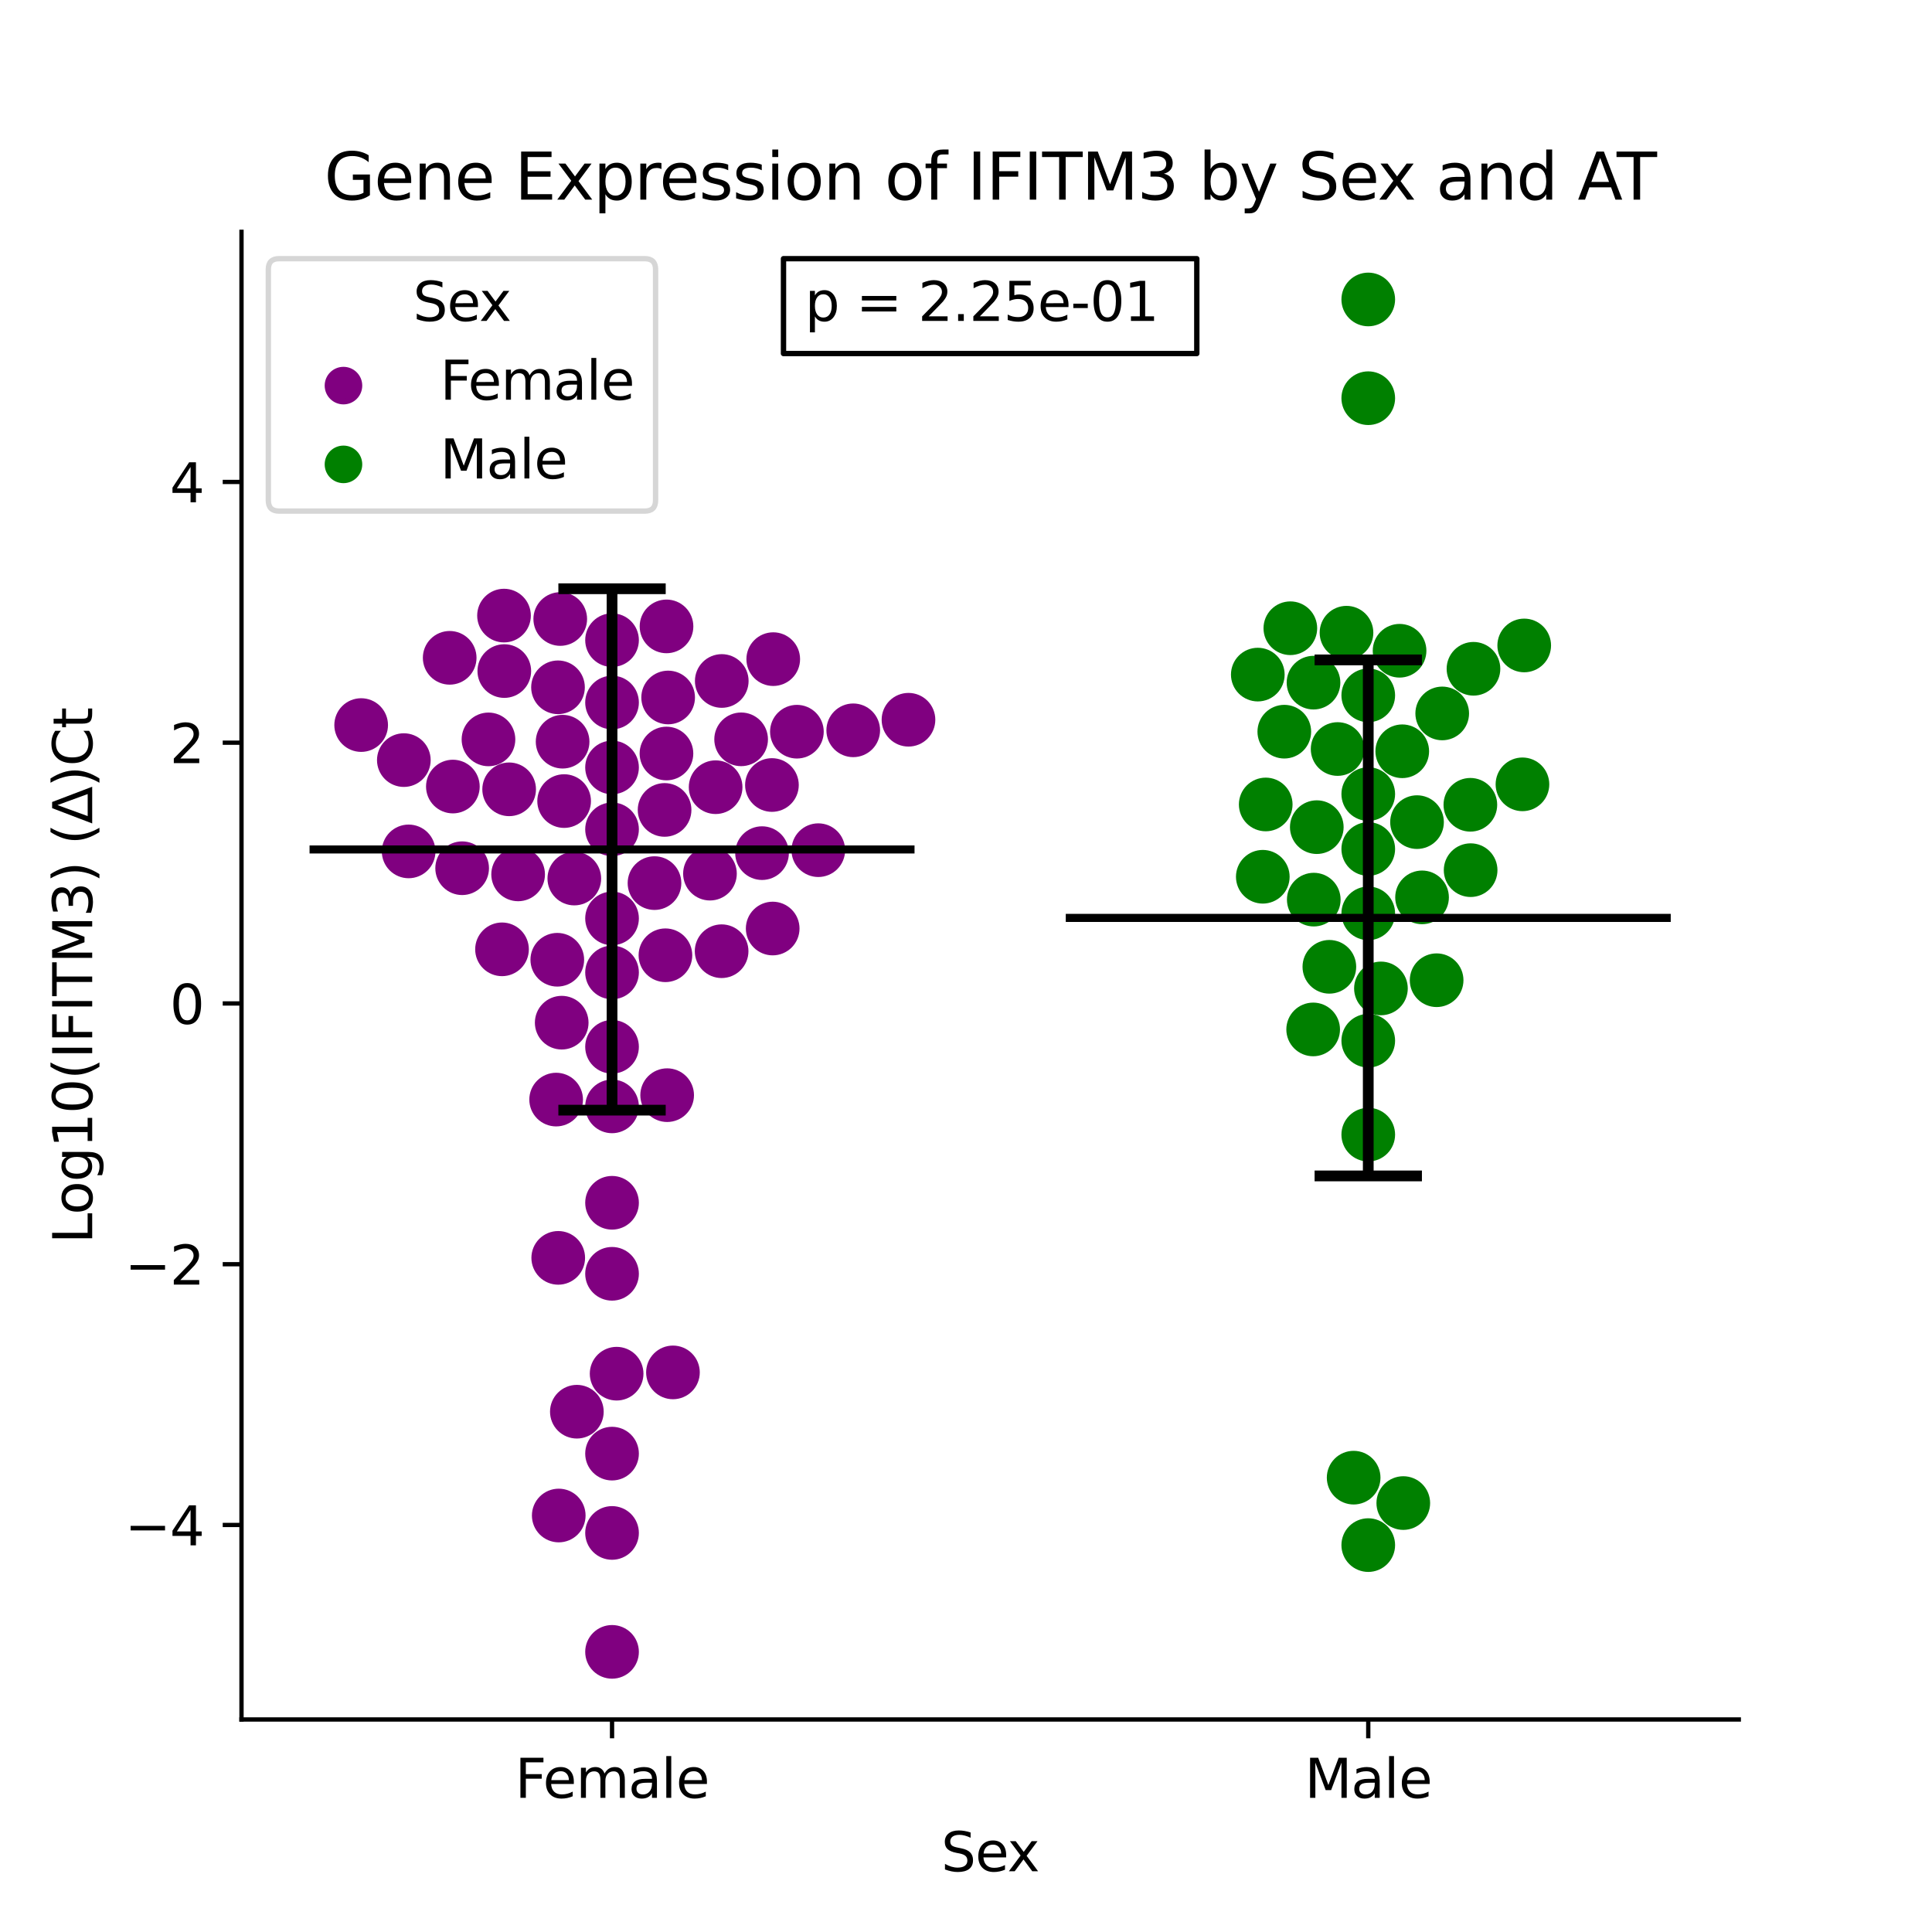 <?xml version="1.0" encoding="utf-8" standalone="no"?>
<!DOCTYPE svg PUBLIC "-//W3C//DTD SVG 1.1//EN"
  "http://www.w3.org/Graphics/SVG/1.1/DTD/svg11.dtd">
<svg xmlns:xlink="http://www.w3.org/1999/xlink" width="360pt" height="360pt" viewBox="0 0 360 360" xmlns="http://www.w3.org/2000/svg" version="1.1">
 <defs>
  <style type="text/css">*{stroke-linejoin: round; stroke-linecap: butt}</style>
 </defs>
 <g id="figure_1">
  <g id="patch_1">
   <path d="M 0 360 
L 360 360 
L 360 0 
L 0 0 
z
" style="fill: #ffffff"/>
  </g>
  <g id="axes_1">
   <g id="patch_2">
    <path d="M 45 320.4 
L 324 320.4 
L 324 43.2 
L 45 43.2 
z
" style="fill: #ffffff"/>
   </g>
   <g id="PathCollection_1">
    <defs>
     <path id="C0_0_9ad957e677" d="M 0 5 
C 1.326 5 2.598 4.473 3.536 3.536 
C 4.473 2.598 5 1.326 5 -0 
C 5 -1.326 4.473 -2.598 3.536 -3.536 
C 2.598 -4.473 1.326 -5 0 -5 
C -1.326 -5 -2.598 -4.473 -3.536 -3.536 
C -4.473 -2.598 -5 -1.326 -5 0 
C -5 1.326 -4.473 2.598 -3.536 3.536 
C -2.598 4.473 -1.326 5 0 5 
z
"/>
    </defs>
    <g clip-path="url(#p3040b5ad4c)">
     <use xlink:href="#C0_0_9ad957e677" x="105.117" y="149.269" style="fill: #800080"/>
    </g>
    <g clip-path="url(#p3040b5ad4c)">
     <use xlink:href="#C0_0_9ad957e677" x="104.666" y="190.561" style="fill: #800080"/>
    </g>
    <g clip-path="url(#p3040b5ad4c)">
     <use xlink:href="#C0_0_9ad957e677" x="114.045" y="130.903" style="fill: #800080"/>
    </g>
    <g clip-path="url(#p3040b5ad4c)">
     <use xlink:href="#C0_0_9ad957e677" x="124.185" y="140.407" style="fill: #800080"/>
    </g>
    <g clip-path="url(#p3040b5ad4c)">
     <use xlink:href="#C0_0_9ad957e677" x="86.115" y="161.78" style="fill: #800080"/>
    </g>
    <g clip-path="url(#p3040b5ad4c)">
     <use xlink:href="#C0_0_9ad957e677" x="143.839" y="146.276" style="fill: #800080"/>
    </g>
    <g clip-path="url(#p3040b5ad4c)">
     <use xlink:href="#C0_0_9ad957e677" x="158.988" y="136.084" style="fill: #800080"/>
    </g>
    <g clip-path="url(#p3040b5ad4c)">
     <use xlink:href="#C0_0_9ad957e677" x="121.955" y="164.555" style="fill: #800080"/>
    </g>
    <g clip-path="url(#p3040b5ad4c)">
     <use xlink:href="#C0_0_9ad957e677" x="152.478" y="158.418" style="fill: #800080"/>
    </g>
    <g clip-path="url(#p3040b5ad4c)">
     <use xlink:href="#C0_0_9ad957e677" x="104.019" y="234.385" style="fill: #800080"/>
    </g>
    <g clip-path="url(#p3040b5ad4c)">
     <use xlink:href="#C0_0_9ad957e677" x="93.969" y="125.042" style="fill: #800080"/>
    </g>
    <g clip-path="url(#p3040b5ad4c)">
     <use xlink:href="#C0_0_9ad957e677" x="76.144" y="158.647" style="fill: #800080"/>
    </g>
    <g clip-path="url(#p3040b5ad4c)">
     <use xlink:href="#C0_0_9ad957e677" x="169.282" y="134.114" style="fill: #800080"/>
    </g>
    <g clip-path="url(#p3040b5ad4c)">
     <use xlink:href="#C0_0_9ad957e677" x="83.793" y="122.575" style="fill: #800080"/>
    </g>
    <g clip-path="url(#p3040b5ad4c)">
     <use xlink:href="#C0_0_9ad957e677" x="134.463" y="177.245" style="fill: #800080"/>
    </g>
    <g clip-path="url(#p3040b5ad4c)">
     <use xlink:href="#C0_0_9ad957e677" x="107.014" y="163.705" style="fill: #800080"/>
    </g>
    <g clip-path="url(#p3040b5ad4c)">
     <use xlink:href="#C0_0_9ad957e677" x="144.082" y="122.822" style="fill: #800080"/>
    </g>
    <g clip-path="url(#p3040b5ad4c)">
     <use xlink:href="#C0_0_9ad957e677" x="104.394" y="115.343" style="fill: #800080"/>
    </g>
    <g clip-path="url(#p3040b5ad4c)">
     <use xlink:href="#C0_0_9ad957e677" x="134.49" y="126.891" style="fill: #800080"/>
    </g>
    <g clip-path="url(#p3040b5ad4c)">
     <use xlink:href="#C0_0_9ad957e677" x="123.836" y="150.918" style="fill: #800080"/>
    </g>
    <g clip-path="url(#p3040b5ad4c)">
     <use xlink:href="#C0_0_9ad957e677" x="124.195" y="116.72" style="fill: #800080"/>
    </g>
    <g clip-path="url(#p3040b5ad4c)">
     <use xlink:href="#C0_0_9ad957e677" x="114.045" y="119.281" style="fill: #800080"/>
    </g>
    <g clip-path="url(#p3040b5ad4c)">
     <use xlink:href="#C0_0_9ad957e677" x="84.386" y="146.563" style="fill: #800080"/>
    </g>
    <g clip-path="url(#p3040b5ad4c)">
     <use xlink:href="#C0_0_9ad957e677" x="114.045" y="206.158" style="fill: #800080"/>
    </g>
    <g clip-path="url(#p3040b5ad4c)">
     <use xlink:href="#C0_0_9ad957e677" x="93.915" y="114.707" style="fill: #800080"/>
    </g>
    <g clip-path="url(#p3040b5ad4c)">
     <use xlink:href="#C0_0_9ad957e677" x="103.976" y="128.07" style="fill: #800080"/>
    </g>
    <g clip-path="url(#p3040b5ad4c)">
     <use xlink:href="#C0_0_9ad957e677" x="133.347" y="146.682" style="fill: #800080"/>
    </g>
    <g clip-path="url(#p3040b5ad4c)">
     <use xlink:href="#C0_0_9ad957e677" x="132.291" y="162.792" style="fill: #800080"/>
    </g>
    <g clip-path="url(#p3040b5ad4c)">
     <use xlink:href="#C0_0_9ad957e677" x="75.249" y="141.635" style="fill: #800080"/>
    </g>
    <g clip-path="url(#p3040b5ad4c)">
     <use xlink:href="#C0_0_9ad957e677" x="143.979" y="173.018" style="fill: #800080"/>
    </g>
    <g clip-path="url(#p3040b5ad4c)">
     <use xlink:href="#C0_0_9ad957e677" x="104.834" y="138.204" style="fill: #800080"/>
    </g>
    <g clip-path="url(#p3040b5ad4c)">
     <use xlink:href="#C0_0_9ad957e677" x="104.114" y="282.394" style="fill: #800080"/>
    </g>
    <g clip-path="url(#p3040b5ad4c)">
     <use xlink:href="#C0_0_9ad957e677" x="114.045" y="307.8" style="fill: #800080"/>
    </g>
    <g clip-path="url(#p3040b5ad4c)">
     <use xlink:href="#C0_0_9ad957e677" x="124.314" y="204.068" style="fill: #800080"/>
    </g>
    <g clip-path="url(#p3040b5ad4c)">
     <use xlink:href="#C0_0_9ad957e677" x="91.02" y="137.776" style="fill: #800080"/>
    </g>
    <g clip-path="url(#p3040b5ad4c)">
     <use xlink:href="#C0_0_9ad957e677" x="114.045" y="181.201" style="fill: #800080"/>
    </g>
    <g clip-path="url(#p3040b5ad4c)">
     <use xlink:href="#C0_0_9ad957e677" x="114.045" y="195.055" style="fill: #800080"/>
    </g>
    <g clip-path="url(#p3040b5ad4c)">
     <use xlink:href="#C0_0_9ad957e677" x="148.491" y="136.341" style="fill: #800080"/>
    </g>
    <g clip-path="url(#p3040b5ad4c)">
     <use xlink:href="#C0_0_9ad957e677" x="141.994" y="158.97" style="fill: #800080"/>
    </g>
    <g clip-path="url(#p3040b5ad4c)">
     <use xlink:href="#C0_0_9ad957e677" x="114.045" y="143.004" style="fill: #800080"/>
    </g>
    <g clip-path="url(#p3040b5ad4c)">
     <use xlink:href="#C0_0_9ad957e677" x="123.993" y="178" style="fill: #800080"/>
    </g>
    <g clip-path="url(#p3040b5ad4c)">
     <use xlink:href="#C0_0_9ad957e677" x="114.045" y="224.121" style="fill: #800080"/>
    </g>
    <g clip-path="url(#p3040b5ad4c)">
     <use xlink:href="#C0_0_9ad957e677" x="114.045" y="171.132" style="fill: #800080"/>
    </g>
    <g clip-path="url(#p3040b5ad4c)">
     <use xlink:href="#C0_0_9ad957e677" x="103.63" y="204.892" style="fill: #800080"/>
    </g>
    <g clip-path="url(#p3040b5ad4c)">
     <use xlink:href="#C0_0_9ad957e677" x="67.297" y="135.105" style="fill: #800080"/>
    </g>
    <g clip-path="url(#p3040b5ad4c)">
     <use xlink:href="#C0_0_9ad957e677" x="94.872" y="147.079" style="fill: #800080"/>
    </g>
    <g clip-path="url(#p3040b5ad4c)">
     <use xlink:href="#C0_0_9ad957e677" x="114.899" y="255.966" style="fill: #800080"/>
    </g>
    <g clip-path="url(#p3040b5ad4c)">
     <use xlink:href="#C0_0_9ad957e677" x="114.045" y="270.862" style="fill: #800080"/>
    </g>
    <g clip-path="url(#p3040b5ad4c)">
     <use xlink:href="#C0_0_9ad957e677" x="114.045" y="285.641" style="fill: #800080"/>
    </g>
    <g clip-path="url(#p3040b5ad4c)">
     <use xlink:href="#C0_0_9ad957e677" x="114.045" y="237.354" style="fill: #800080"/>
    </g>
    <g clip-path="url(#p3040b5ad4c)">
     <use xlink:href="#C0_0_9ad957e677" x="96.545" y="162.931" style="fill: #800080"/>
    </g>
    <g clip-path="url(#p3040b5ad4c)">
     <use xlink:href="#C0_0_9ad957e677" x="124.499" y="129.966" style="fill: #800080"/>
    </g>
    <g clip-path="url(#p3040b5ad4c)">
     <use xlink:href="#C0_0_9ad957e677" x="114.045" y="154.531" style="fill: #800080"/>
    </g>
    <g clip-path="url(#p3040b5ad4c)">
     <use xlink:href="#C0_0_9ad957e677" x="103.843" y="178.836" style="fill: #800080"/>
    </g>
    <g clip-path="url(#p3040b5ad4c)">
     <use xlink:href="#C0_0_9ad957e677" x="93.543" y="176.894" style="fill: #800080"/>
    </g>
    <g clip-path="url(#p3040b5ad4c)">
     <use xlink:href="#C0_0_9ad957e677" x="138.098" y="137.764" style="fill: #800080"/>
    </g>
    <g clip-path="url(#p3040b5ad4c)">
     <use xlink:href="#C0_0_9ad957e677" x="125.396" y="255.727" style="fill: #800080"/>
    </g>
    <g clip-path="url(#p3040b5ad4c)">
     <use xlink:href="#C0_0_9ad957e677" x="107.489" y="263.051" style="fill: #800080"/>
    </g>
   </g>
   <g id="PathCollection_2">
    <defs>
     <path id="C1_0_3994e0ad03" d="M 0 5 
C 1.326 5 2.598 4.473 3.536 3.536 
C 4.473 2.598 5 1.326 5 -0 
C 5 -1.326 4.473 -2.598 3.536 -3.536 
C 2.598 -4.473 1.326 -5 0 -5 
C -1.326 -5 -2.598 -4.473 -3.536 -3.536 
C -4.473 -2.598 -5 -1.326 -5 0 
C -5 1.326 -4.473 2.598 -3.536 3.536 
C -2.598 4.473 -1.326 5 0 5 
z
"/>
    </defs>
    <g clip-path="url(#p3040b5ad4c)">
     <use xlink:href="#C1_0_3994e0ad03" x="254.955" y="74.198" style="fill: #008000"/>
    </g>
    <g clip-path="url(#p3040b5ad4c)">
     <use xlink:href="#C1_0_3994e0ad03" x="268.736" y="132.938" style="fill: #008000"/>
    </g>
    <g clip-path="url(#p3040b5ad4c)">
     <use xlink:href="#C1_0_3994e0ad03" x="273.98" y="149.961" style="fill: #008000"/>
    </g>
    <g clip-path="url(#p3040b5ad4c)">
     <use xlink:href="#C1_0_3994e0ad03" x="254.955" y="211.421" style="fill: #008000"/>
    </g>
    <g clip-path="url(#p3040b5ad4c)">
     <use xlink:href="#C1_0_3994e0ad03" x="284.016" y="120.271" style="fill: #008000"/>
    </g>
    <g clip-path="url(#p3040b5ad4c)">
     <use xlink:href="#C1_0_3994e0ad03" x="240.437" y="117.063" style="fill: #008000"/>
    </g>
    <g clip-path="url(#p3040b5ad4c)">
     <use xlink:href="#C1_0_3994e0ad03" x="250.9" y="117.895" style="fill: #008000"/>
    </g>
    <g clip-path="url(#p3040b5ad4c)">
     <use xlink:href="#C1_0_3994e0ad03" x="261.482" y="280.074" style="fill: #008000"/>
    </g>
    <g clip-path="url(#p3040b5ad4c)">
     <use xlink:href="#C1_0_3994e0ad03" x="267.695" y="182.65" style="fill: #008000"/>
    </g>
    <g clip-path="url(#p3040b5ad4c)">
     <use xlink:href="#C1_0_3994e0ad03" x="254.955" y="287.907" style="fill: #008000"/>
    </g>
    <g clip-path="url(#p3040b5ad4c)">
     <use xlink:href="#C1_0_3994e0ad03" x="254.955" y="147.964" style="fill: #008000"/>
    </g>
    <g clip-path="url(#p3040b5ad4c)">
     <use xlink:href="#C1_0_3994e0ad03" x="274.03" y="162.143" style="fill: #008000"/>
    </g>
    <g clip-path="url(#p3040b5ad4c)">
     <use xlink:href="#C1_0_3994e0ad03" x="244.689" y="191.819" style="fill: #008000"/>
    </g>
    <g clip-path="url(#p3040b5ad4c)">
     <use xlink:href="#C1_0_3994e0ad03" x="264.979" y="167.212" style="fill: #008000"/>
    </g>
    <g clip-path="url(#p3040b5ad4c)">
     <use xlink:href="#C1_0_3994e0ad03" x="235.304" y="163.372" style="fill: #008000"/>
    </g>
    <g clip-path="url(#p3040b5ad4c)">
     <use xlink:href="#C1_0_3994e0ad03" x="254.955" y="158.2" style="fill: #008000"/>
    </g>
    <g clip-path="url(#p3040b5ad4c)">
     <use xlink:href="#C1_0_3994e0ad03" x="244.803" y="167.632" style="fill: #008000"/>
    </g>
    <g clip-path="url(#p3040b5ad4c)">
     <use xlink:href="#C1_0_3994e0ad03" x="264.042" y="153.191" style="fill: #008000"/>
    </g>
    <g clip-path="url(#p3040b5ad4c)">
     <use xlink:href="#C1_0_3994e0ad03" x="257.318" y="184.179" style="fill: #008000"/>
    </g>
    <g clip-path="url(#p3040b5ad4c)">
     <use xlink:href="#C1_0_3994e0ad03" x="274.56" y="124.618" style="fill: #008000"/>
    </g>
    <g clip-path="url(#p3040b5ad4c)">
     <use xlink:href="#C1_0_3994e0ad03" x="249.247" y="139.57" style="fill: #008000"/>
    </g>
    <g clip-path="url(#p3040b5ad4c)">
     <use xlink:href="#C1_0_3994e0ad03" x="247.707" y="180.151" style="fill: #008000"/>
    </g>
    <g clip-path="url(#p3040b5ad4c)">
     <use xlink:href="#C1_0_3994e0ad03" x="254.955" y="193.922" style="fill: #008000"/>
    </g>
    <g clip-path="url(#p3040b5ad4c)">
     <use xlink:href="#C1_0_3994e0ad03" x="252.233" y="275.341" style="fill: #008000"/>
    </g>
    <g clip-path="url(#p3040b5ad4c)">
     <use xlink:href="#C1_0_3994e0ad03" x="254.955" y="55.8" style="fill: #008000"/>
    </g>
    <g clip-path="url(#p3040b5ad4c)">
     <use xlink:href="#C1_0_3994e0ad03" x="260.789" y="121.258" style="fill: #008000"/>
    </g>
    <g clip-path="url(#p3040b5ad4c)">
     <use xlink:href="#C1_0_3994e0ad03" x="283.687" y="146.15" style="fill: #008000"/>
    </g>
    <g clip-path="url(#p3040b5ad4c)">
     <use xlink:href="#C1_0_3994e0ad03" x="239.311" y="136.338" style="fill: #008000"/>
    </g>
    <g clip-path="url(#p3040b5ad4c)">
     <use xlink:href="#C1_0_3994e0ad03" x="254.955" y="129.572" style="fill: #008000"/>
    </g>
    <g clip-path="url(#p3040b5ad4c)">
     <use xlink:href="#C1_0_3994e0ad03" x="245.365" y="154.127" style="fill: #008000"/>
    </g>
    <g clip-path="url(#p3040b5ad4c)">
     <use xlink:href="#C1_0_3994e0ad03" x="235.849" y="149.9" style="fill: #008000"/>
    </g>
    <g clip-path="url(#p3040b5ad4c)">
     <use xlink:href="#C1_0_3994e0ad03" x="254.955" y="170.188" style="fill: #008000"/>
    </g>
    <g clip-path="url(#p3040b5ad4c)">
     <use xlink:href="#C1_0_3994e0ad03" x="234.373" y="125.702" style="fill: #008000"/>
    </g>
    <g clip-path="url(#p3040b5ad4c)">
     <use xlink:href="#C1_0_3994e0ad03" x="261.289" y="139.988" style="fill: #008000"/>
    </g>
    <g clip-path="url(#p3040b5ad4c)">
     <use xlink:href="#C1_0_3994e0ad03" x="244.754" y="127.201" style="fill: #008000"/>
    </g>
   </g>
   <g id="PathCollection_3"/>
   <g id="PathCollection_4"/>
   <g id="matplotlib.axis_1">
    <g id="xtick_1">
     <g id="line2d_1">
      <defs>
       <path id="m3ec6648e72" d="M 0 0 
L 0 3.5 
" style="stroke: #000000; stroke-width: 0.8"/>
      </defs>
      <g>
       <use xlink:href="#m3ec6648e72" x="114.045" y="320.4" style="stroke: #000000; stroke-width: 0.8"/>
      </g>
     </g>
     <g id="text_1">
      <!-- Female -->
      <g transform="translate(95.968 334.998) scale(0.1 -0.1)">
       <defs>
        <path id="DejaVuSans-46" d="M 628 4666 
L 3309 4666 
L 3309 4134 
L 1259 4134 
L 1259 2759 
L 3109 2759 
L 3109 2228 
L 1259 2228 
L 1259 0 
L 628 0 
L 628 4666 
z
" transform="scale(0.016)"/>
        <path id="DejaVuSans-65" d="M 3597 1894 
L 3597 1613 
L 953 1613 
Q 991 1019 1311 708 
Q 1631 397 2203 397 
Q 2534 397 2845 478 
Q 3156 559 3463 722 
L 3463 178 
Q 3153 47 2828 -22 
Q 2503 -91 2169 -91 
Q 1331 -91 842 396 
Q 353 884 353 1716 
Q 353 2575 817 3079 
Q 1281 3584 2069 3584 
Q 2775 3584 3186 3129 
Q 3597 2675 3597 1894 
z
M 3022 2063 
Q 3016 2534 2758 2815 
Q 2500 3097 2075 3097 
Q 1594 3097 1305 2825 
Q 1016 2553 972 2059 
L 3022 2063 
z
" transform="scale(0.016)"/>
        <path id="DejaVuSans-6d" d="M 3328 2828 
Q 3544 3216 3844 3400 
Q 4144 3584 4550 3584 
Q 5097 3584 5394 3201 
Q 5691 2819 5691 2113 
L 5691 0 
L 5113 0 
L 5113 2094 
Q 5113 2597 4934 2840 
Q 4756 3084 4391 3084 
Q 3944 3084 3684 2787 
Q 3425 2491 3425 1978 
L 3425 0 
L 2847 0 
L 2847 2094 
Q 2847 2600 2669 2842 
Q 2491 3084 2119 3084 
Q 1678 3084 1418 2786 
Q 1159 2488 1159 1978 
L 1159 0 
L 581 0 
L 581 3500 
L 1159 3500 
L 1159 2956 
Q 1356 3278 1631 3431 
Q 1906 3584 2284 3584 
Q 2666 3584 2933 3390 
Q 3200 3197 3328 2828 
z
" transform="scale(0.016)"/>
        <path id="DejaVuSans-61" d="M 2194 1759 
Q 1497 1759 1228 1600 
Q 959 1441 959 1056 
Q 959 750 1161 570 
Q 1363 391 1709 391 
Q 2188 391 2477 730 
Q 2766 1069 2766 1631 
L 2766 1759 
L 2194 1759 
z
M 3341 1997 
L 3341 0 
L 2766 0 
L 2766 531 
Q 2569 213 2275 61 
Q 1981 -91 1556 -91 
Q 1019 -91 701 211 
Q 384 513 384 1019 
Q 384 1609 779 1909 
Q 1175 2209 1959 2209 
L 2766 2209 
L 2766 2266 
Q 2766 2663 2505 2880 
Q 2244 3097 1772 3097 
Q 1472 3097 1187 3025 
Q 903 2953 641 2809 
L 641 3341 
Q 956 3463 1253 3523 
Q 1550 3584 1831 3584 
Q 2591 3584 2966 3190 
Q 3341 2797 3341 1997 
z
" transform="scale(0.016)"/>
        <path id="DejaVuSans-6c" d="M 603 4863 
L 1178 4863 
L 1178 0 
L 603 0 
L 603 4863 
z
" transform="scale(0.016)"/>
       </defs>
       <use xlink:href="#DejaVuSans-46"/>
       <use xlink:href="#DejaVuSans-65" x="52.02"/>
       <use xlink:href="#DejaVuSans-6d" x="113.543"/>
       <use xlink:href="#DejaVuSans-61" x="210.955"/>
       <use xlink:href="#DejaVuSans-6c" x="272.234"/>
       <use xlink:href="#DejaVuSans-65" x="300.018"/>
      </g>
     </g>
    </g>
    <g id="xtick_2">
     <g id="line2d_2">
      <g>
       <use xlink:href="#m3ec6648e72" x="254.955" y="320.4" style="stroke: #000000; stroke-width: 0.8"/>
      </g>
     </g>
     <g id="text_2">
      <!-- Male -->
      <g transform="translate(243.111 334.998) scale(0.1 -0.1)">
       <defs>
        <path id="DejaVuSans-4d" d="M 628 4666 
L 1569 4666 
L 2759 1491 
L 3956 4666 
L 4897 4666 
L 4897 0 
L 4281 0 
L 4281 4097 
L 3078 897 
L 2444 897 
L 1241 4097 
L 1241 0 
L 628 0 
L 628 4666 
z
" transform="scale(0.016)"/>
       </defs>
       <use xlink:href="#DejaVuSans-4d"/>
       <use xlink:href="#DejaVuSans-61" x="86.279"/>
       <use xlink:href="#DejaVuSans-6c" x="147.559"/>
       <use xlink:href="#DejaVuSans-65" x="175.342"/>
      </g>
     </g>
    </g>
    <g id="text_3">
     <!-- Sex -->
     <g transform="translate(175.377 348.677) scale(0.1 -0.1)">
      <defs>
       <path id="DejaVuSans-53" d="M 3425 4513 
L 3425 3897 
Q 3066 4069 2747 4153 
Q 2428 4238 2131 4238 
Q 1616 4238 1336 4038 
Q 1056 3838 1056 3469 
Q 1056 3159 1242 3001 
Q 1428 2844 1947 2747 
L 2328 2669 
Q 3034 2534 3370 2195 
Q 3706 1856 3706 1288 
Q 3706 609 3251 259 
Q 2797 -91 1919 -91 
Q 1588 -91 1214 -16 
Q 841 59 441 206 
L 441 856 
Q 825 641 1194 531 
Q 1563 422 1919 422 
Q 2459 422 2753 634 
Q 3047 847 3047 1241 
Q 3047 1584 2836 1778 
Q 2625 1972 2144 2069 
L 1759 2144 
Q 1053 2284 737 2584 
Q 422 2884 422 3419 
Q 422 4038 858 4394 
Q 1294 4750 2059 4750 
Q 2388 4750 2728 4690 
Q 3069 4631 3425 4513 
z
" transform="scale(0.016)"/>
       <path id="DejaVuSans-78" d="M 3513 3500 
L 2247 1797 
L 3578 0 
L 2900 0 
L 1881 1375 
L 863 0 
L 184 0 
L 1544 1831 
L 300 3500 
L 978 3500 
L 1906 2253 
L 2834 3500 
L 3513 3500 
z
" transform="scale(0.016)"/>
      </defs>
      <use xlink:href="#DejaVuSans-53"/>
      <use xlink:href="#DejaVuSans-65" x="63.477"/>
      <use xlink:href="#DejaVuSans-78" x="123.25"/>
     </g>
    </g>
   </g>
   <g id="matplotlib.axis_2">
    <g id="ytick_1">
     <g id="line2d_3">
      <defs>
       <path id="m1b0640dfb2" d="M 0 0 
L -3.5 0 
" style="stroke: #000000; stroke-width: 0.8"/>
      </defs>
      <g>
       <use xlink:href="#m1b0640dfb2" x="45" y="284.157" style="stroke: #000000; stroke-width: 0.8"/>
      </g>
     </g>
     <g id="text_4">
      <!-- −4 -->
      <g transform="translate(23.258 287.956) scale(0.1 -0.1)">
       <defs>
        <path id="DejaVuSans-2212" d="M 678 2272 
L 4684 2272 
L 4684 1741 
L 678 1741 
L 678 2272 
z
" transform="scale(0.016)"/>
        <path id="DejaVuSans-34" d="M 2419 4116 
L 825 1625 
L 2419 1625 
L 2419 4116 
z
M 2253 4666 
L 3047 4666 
L 3047 1625 
L 3713 1625 
L 3713 1100 
L 3047 1100 
L 3047 0 
L 2419 0 
L 2419 1100 
L 313 1100 
L 313 1709 
L 2253 4666 
z
" transform="scale(0.016)"/>
       </defs>
       <use xlink:href="#DejaVuSans-2212"/>
       <use xlink:href="#DejaVuSans-34" x="83.789"/>
      </g>
     </g>
    </g>
    <g id="ytick_2">
     <g id="line2d_4">
      <g>
       <use xlink:href="#m1b0640dfb2" x="45" y="235.569" style="stroke: #000000; stroke-width: 0.8"/>
      </g>
     </g>
     <g id="text_5">
      <!-- −2 -->
      <g transform="translate(23.258 239.368) scale(0.1 -0.1)">
       <defs>
        <path id="DejaVuSans-32" d="M 1228 531 
L 3431 531 
L 3431 0 
L 469 0 
L 469 531 
Q 828 903 1448 1529 
Q 2069 2156 2228 2338 
Q 2531 2678 2651 2914 
Q 2772 3150 2772 3378 
Q 2772 3750 2511 3984 
Q 2250 4219 1831 4219 
Q 1534 4219 1204 4116 
Q 875 4013 500 3803 
L 500 4441 
Q 881 4594 1212 4672 
Q 1544 4750 1819 4750 
Q 2544 4750 2975 4387 
Q 3406 4025 3406 3419 
Q 3406 3131 3298 2873 
Q 3191 2616 2906 2266 
Q 2828 2175 2409 1742 
Q 1991 1309 1228 531 
z
" transform="scale(0.016)"/>
       </defs>
       <use xlink:href="#DejaVuSans-2212"/>
       <use xlink:href="#DejaVuSans-32" x="83.789"/>
      </g>
     </g>
    </g>
    <g id="ytick_3">
     <g id="line2d_5">
      <g>
       <use xlink:href="#m1b0640dfb2" x="45" y="186.98" style="stroke: #000000; stroke-width: 0.8"/>
      </g>
     </g>
     <g id="text_6">
      <!-- 0 -->
      <g transform="translate(31.637 190.779) scale(0.1 -0.1)">
       <defs>
        <path id="DejaVuSans-30" d="M 2034 4250 
Q 1547 4250 1301 3770 
Q 1056 3291 1056 2328 
Q 1056 1369 1301 889 
Q 1547 409 2034 409 
Q 2525 409 2770 889 
Q 3016 1369 3016 2328 
Q 3016 3291 2770 3770 
Q 2525 4250 2034 4250 
z
M 2034 4750 
Q 2819 4750 3233 4129 
Q 3647 3509 3647 2328 
Q 3647 1150 3233 529 
Q 2819 -91 2034 -91 
Q 1250 -91 836 529 
Q 422 1150 422 2328 
Q 422 3509 836 4129 
Q 1250 4750 2034 4750 
z
" transform="scale(0.016)"/>
       </defs>
       <use xlink:href="#DejaVuSans-30"/>
      </g>
     </g>
    </g>
    <g id="ytick_4">
     <g id="line2d_6">
      <g>
       <use xlink:href="#m1b0640dfb2" x="45" y="138.392" style="stroke: #000000; stroke-width: 0.8"/>
      </g>
     </g>
     <g id="text_7">
      <!-- 2 -->
      <g transform="translate(31.637 142.191) scale(0.1 -0.1)">
       <use xlink:href="#DejaVuSans-32"/>
      </g>
     </g>
    </g>
    <g id="ytick_5">
     <g id="line2d_7">
      <g>
       <use xlink:href="#m1b0640dfb2" x="45" y="89.803" style="stroke: #000000; stroke-width: 0.8"/>
      </g>
     </g>
     <g id="text_8">
      <!-- 4 -->
      <g transform="translate(31.637 93.602) scale(0.1 -0.1)">
       <use xlink:href="#DejaVuSans-34"/>
      </g>
     </g>
    </g>
    <g id="text_9">
     <!-- Log10(IFITM3) (Δ)Ct -->
     <g transform="translate(17.178 231.734) rotate(-90) scale(0.1 -0.1)">
      <defs>
       <path id="DejaVuSans-4c" d="M 628 4666 
L 1259 4666 
L 1259 531 
L 3531 531 
L 3531 0 
L 628 0 
L 628 4666 
z
" transform="scale(0.016)"/>
       <path id="DejaVuSans-6f" d="M 1959 3097 
Q 1497 3097 1228 2736 
Q 959 2375 959 1747 
Q 959 1119 1226 758 
Q 1494 397 1959 397 
Q 2419 397 2687 759 
Q 2956 1122 2956 1747 
Q 2956 2369 2687 2733 
Q 2419 3097 1959 3097 
z
M 1959 3584 
Q 2709 3584 3137 3096 
Q 3566 2609 3566 1747 
Q 3566 888 3137 398 
Q 2709 -91 1959 -91 
Q 1206 -91 779 398 
Q 353 888 353 1747 
Q 353 2609 779 3096 
Q 1206 3584 1959 3584 
z
" transform="scale(0.016)"/>
       <path id="DejaVuSans-67" d="M 2906 1791 
Q 2906 2416 2648 2759 
Q 2391 3103 1925 3103 
Q 1463 3103 1205 2759 
Q 947 2416 947 1791 
Q 947 1169 1205 825 
Q 1463 481 1925 481 
Q 2391 481 2648 825 
Q 2906 1169 2906 1791 
z
M 3481 434 
Q 3481 -459 3084 -895 
Q 2688 -1331 1869 -1331 
Q 1566 -1331 1297 -1286 
Q 1028 -1241 775 -1147 
L 775 -588 
Q 1028 -725 1275 -790 
Q 1522 -856 1778 -856 
Q 2344 -856 2625 -561 
Q 2906 -266 2906 331 
L 2906 616 
Q 2728 306 2450 153 
Q 2172 0 1784 0 
Q 1141 0 747 490 
Q 353 981 353 1791 
Q 353 2603 747 3093 
Q 1141 3584 1784 3584 
Q 2172 3584 2450 3431 
Q 2728 3278 2906 2969 
L 2906 3500 
L 3481 3500 
L 3481 434 
z
" transform="scale(0.016)"/>
       <path id="DejaVuSans-31" d="M 794 531 
L 1825 531 
L 1825 4091 
L 703 3866 
L 703 4441 
L 1819 4666 
L 2450 4666 
L 2450 531 
L 3481 531 
L 3481 0 
L 794 0 
L 794 531 
z
" transform="scale(0.016)"/>
       <path id="DejaVuSans-28" d="M 1984 4856 
Q 1566 4138 1362 3434 
Q 1159 2731 1159 2009 
Q 1159 1288 1364 580 
Q 1569 -128 1984 -844 
L 1484 -844 
Q 1016 -109 783 600 
Q 550 1309 550 2009 
Q 550 2706 781 3412 
Q 1013 4119 1484 4856 
L 1984 4856 
z
" transform="scale(0.016)"/>
       <path id="DejaVuSans-49" d="M 628 4666 
L 1259 4666 
L 1259 0 
L 628 0 
L 628 4666 
z
" transform="scale(0.016)"/>
       <path id="DejaVuSans-54" d="M -19 4666 
L 3928 4666 
L 3928 4134 
L 2272 4134 
L 2272 0 
L 1638 0 
L 1638 4134 
L -19 4134 
L -19 4666 
z
" transform="scale(0.016)"/>
       <path id="DejaVuSans-33" d="M 2597 2516 
Q 3050 2419 3304 2112 
Q 3559 1806 3559 1356 
Q 3559 666 3084 287 
Q 2609 -91 1734 -91 
Q 1441 -91 1130 -33 
Q 819 25 488 141 
L 488 750 
Q 750 597 1062 519 
Q 1375 441 1716 441 
Q 2309 441 2620 675 
Q 2931 909 2931 1356 
Q 2931 1769 2642 2001 
Q 2353 2234 1838 2234 
L 1294 2234 
L 1294 2753 
L 1863 2753 
Q 2328 2753 2575 2939 
Q 2822 3125 2822 3475 
Q 2822 3834 2567 4026 
Q 2313 4219 1838 4219 
Q 1578 4219 1281 4162 
Q 984 4106 628 3988 
L 628 4550 
Q 988 4650 1302 4700 
Q 1616 4750 1894 4750 
Q 2613 4750 3031 4423 
Q 3450 4097 3450 3541 
Q 3450 3153 3228 2886 
Q 3006 2619 2597 2516 
z
" transform="scale(0.016)"/>
       <path id="DejaVuSans-29" d="M 513 4856 
L 1013 4856 
Q 1481 4119 1714 3412 
Q 1947 2706 1947 2009 
Q 1947 1309 1714 600 
Q 1481 -109 1013 -844 
L 513 -844 
Q 928 -128 1133 580 
Q 1338 1288 1338 2009 
Q 1338 2731 1133 3434 
Q 928 4138 513 4856 
z
" transform="scale(0.016)"/>
       <path id="DejaVuSans-20" transform="scale(0.016)"/>
       <path id="DejaVuSans-394" d="M 2188 4044 
L 906 525 
L 3472 525 
L 2188 4044 
z
M 50 0 
L 1831 4666 
L 2547 4666 
L 4325 0 
L 50 0 
z
" transform="scale(0.016)"/>
       <path id="DejaVuSans-43" d="M 4122 4306 
L 4122 3641 
Q 3803 3938 3442 4084 
Q 3081 4231 2675 4231 
Q 1875 4231 1450 3742 
Q 1025 3253 1025 2328 
Q 1025 1406 1450 917 
Q 1875 428 2675 428 
Q 3081 428 3442 575 
Q 3803 722 4122 1019 
L 4122 359 
Q 3791 134 3420 21 
Q 3050 -91 2638 -91 
Q 1578 -91 968 557 
Q 359 1206 359 2328 
Q 359 3453 968 4101 
Q 1578 4750 2638 4750 
Q 3056 4750 3426 4639 
Q 3797 4528 4122 4306 
z
" transform="scale(0.016)"/>
       <path id="DejaVuSans-74" d="M 1172 4494 
L 1172 3500 
L 2356 3500 
L 2356 3053 
L 1172 3053 
L 1172 1153 
Q 1172 725 1289 603 
Q 1406 481 1766 481 
L 2356 481 
L 2356 0 
L 1766 0 
Q 1100 0 847 248 
Q 594 497 594 1153 
L 594 3053 
L 172 3053 
L 172 3500 
L 594 3500 
L 594 4494 
L 1172 4494 
z
" transform="scale(0.016)"/>
      </defs>
      <use xlink:href="#DejaVuSans-4c"/>
      <use xlink:href="#DejaVuSans-6f" x="53.963"/>
      <use xlink:href="#DejaVuSans-67" x="115.145"/>
      <use xlink:href="#DejaVuSans-31" x="178.621"/>
      <use xlink:href="#DejaVuSans-30" x="242.244"/>
      <use xlink:href="#DejaVuSans-28" x="305.867"/>
      <use xlink:href="#DejaVuSans-49" x="344.881"/>
      <use xlink:href="#DejaVuSans-46" x="374.373"/>
      <use xlink:href="#DejaVuSans-49" x="431.893"/>
      <use xlink:href="#DejaVuSans-54" x="461.385"/>
      <use xlink:href="#DejaVuSans-4d" x="522.469"/>
      <use xlink:href="#DejaVuSans-33" x="608.748"/>
      <use xlink:href="#DejaVuSans-29" x="672.371"/>
      <use xlink:href="#DejaVuSans-20" x="711.385"/>
      <use xlink:href="#DejaVuSans-28" x="743.172"/>
      <use xlink:href="#DejaVuSans-394" x="782.186"/>
      <use xlink:href="#DejaVuSans-29" x="850.594"/>
      <use xlink:href="#DejaVuSans-43" x="889.607"/>
      <use xlink:href="#DejaVuSans-74" x="959.432"/>
     </g>
    </g>
   </g>
   <g id="LineCollection_1">
    <path d="M 114.045 206.863 
L 114.045 109.704 
" clip-path="url(#p3040b5ad4c)" style="fill: none; stroke: #000000; stroke-width: 2"/>
   </g>
   <g id="line2d_8">
    <defs>
     <path id="m075d7edc04" d="M 10 0 
L -10 -0 
" style="stroke: #000000; stroke-width: 2"/>
    </defs>
    <g clip-path="url(#p3040b5ad4c)">
     <use xlink:href="#m075d7edc04" x="114.045" y="206.863" style="stroke: #000000; stroke-width: 2"/>
    </g>
   </g>
   <g id="line2d_9">
    <g clip-path="url(#p3040b5ad4c)">
     <use xlink:href="#m075d7edc04" x="114.045" y="109.704" style="stroke: #000000; stroke-width: 2"/>
    </g>
   </g>
   <g id="LineCollection_2">
    <path d="M 254.955 219.114 
L 254.955 122.963 
" clip-path="url(#p3040b5ad4c)" style="fill: none; stroke: #000000; stroke-width: 2"/>
   </g>
   <g id="line2d_10">
    <g clip-path="url(#p3040b5ad4c)">
     <use xlink:href="#m075d7edc04" x="254.955" y="219.114" style="stroke: #000000; stroke-width: 2"/>
    </g>
   </g>
   <g id="line2d_11">
    <g clip-path="url(#p3040b5ad4c)">
     <use xlink:href="#m075d7edc04" x="254.955" y="122.963" style="stroke: #000000; stroke-width: 2"/>
    </g>
   </g>
   <g id="LineCollection_3">
    <path d="M 57.682 158.283 
L 170.409 158.283 
" clip-path="url(#p3040b5ad4c)" style="fill: none; stroke: #000000; stroke-width: 1.5"/>
   </g>
   <g id="LineCollection_4">
    <path d="M 198.591 171.038 
L 311.318 171.038 
" clip-path="url(#p3040b5ad4c)" style="fill: none; stroke: #000000; stroke-width: 1.5"/>
   </g>
   <g id="patch_3">
    <path d="M 45 320.4 
L 45 43.2 
" style="fill: none; stroke: #000000; stroke-width: 0.8; stroke-linejoin: miter; stroke-linecap: square"/>
   </g>
   <g id="patch_4">
    <path d="M 45 320.4 
L 324 320.4 
" style="fill: none; stroke: #000000; stroke-width: 0.8; stroke-linejoin: miter; stroke-linecap: square"/>
   </g>
   <g id="text_10">
    <!-- Gene Expression of IFITM3 by Sex and AT -->
    <g transform="translate(60.416 37.2) scale(0.12 -0.12)">
     <defs>
      <path id="DejaVuSans-47" d="M 3809 666 
L 3809 1919 
L 2778 1919 
L 2778 2438 
L 4434 2438 
L 4434 434 
Q 4069 175 3628 42 
Q 3188 -91 2688 -91 
Q 1594 -91 976 548 
Q 359 1188 359 2328 
Q 359 3472 976 4111 
Q 1594 4750 2688 4750 
Q 3144 4750 3555 4637 
Q 3966 4525 4313 4306 
L 4313 3634 
Q 3963 3931 3569 4081 
Q 3175 4231 2741 4231 
Q 1884 4231 1454 3753 
Q 1025 3275 1025 2328 
Q 1025 1384 1454 906 
Q 1884 428 2741 428 
Q 3075 428 3337 486 
Q 3600 544 3809 666 
z
" transform="scale(0.016)"/>
      <path id="DejaVuSans-6e" d="M 3513 2113 
L 3513 0 
L 2938 0 
L 2938 2094 
Q 2938 2591 2744 2837 
Q 2550 3084 2163 3084 
Q 1697 3084 1428 2787 
Q 1159 2491 1159 1978 
L 1159 0 
L 581 0 
L 581 3500 
L 1159 3500 
L 1159 2956 
Q 1366 3272 1645 3428 
Q 1925 3584 2291 3584 
Q 2894 3584 3203 3211 
Q 3513 2838 3513 2113 
z
" transform="scale(0.016)"/>
      <path id="DejaVuSans-45" d="M 628 4666 
L 3578 4666 
L 3578 4134 
L 1259 4134 
L 1259 2753 
L 3481 2753 
L 3481 2222 
L 1259 2222 
L 1259 531 
L 3634 531 
L 3634 0 
L 628 0 
L 628 4666 
z
" transform="scale(0.016)"/>
      <path id="DejaVuSans-70" d="M 1159 525 
L 1159 -1331 
L 581 -1331 
L 581 3500 
L 1159 3500 
L 1159 2969 
Q 1341 3281 1617 3432 
Q 1894 3584 2278 3584 
Q 2916 3584 3314 3078 
Q 3713 2572 3713 1747 
Q 3713 922 3314 415 
Q 2916 -91 2278 -91 
Q 1894 -91 1617 61 
Q 1341 213 1159 525 
z
M 3116 1747 
Q 3116 2381 2855 2742 
Q 2594 3103 2138 3103 
Q 1681 3103 1420 2742 
Q 1159 2381 1159 1747 
Q 1159 1113 1420 752 
Q 1681 391 2138 391 
Q 2594 391 2855 752 
Q 3116 1113 3116 1747 
z
" transform="scale(0.016)"/>
      <path id="DejaVuSans-72" d="M 2631 2963 
Q 2534 3019 2420 3045 
Q 2306 3072 2169 3072 
Q 1681 3072 1420 2755 
Q 1159 2438 1159 1844 
L 1159 0 
L 581 0 
L 581 3500 
L 1159 3500 
L 1159 2956 
Q 1341 3275 1631 3429 
Q 1922 3584 2338 3584 
Q 2397 3584 2469 3576 
Q 2541 3569 2628 3553 
L 2631 2963 
z
" transform="scale(0.016)"/>
      <path id="DejaVuSans-73" d="M 2834 3397 
L 2834 2853 
Q 2591 2978 2328 3040 
Q 2066 3103 1784 3103 
Q 1356 3103 1142 2972 
Q 928 2841 928 2578 
Q 928 2378 1081 2264 
Q 1234 2150 1697 2047 
L 1894 2003 
Q 2506 1872 2764 1633 
Q 3022 1394 3022 966 
Q 3022 478 2636 193 
Q 2250 -91 1575 -91 
Q 1294 -91 989 -36 
Q 684 19 347 128 
L 347 722 
Q 666 556 975 473 
Q 1284 391 1588 391 
Q 1994 391 2212 530 
Q 2431 669 2431 922 
Q 2431 1156 2273 1281 
Q 2116 1406 1581 1522 
L 1381 1569 
Q 847 1681 609 1914 
Q 372 2147 372 2553 
Q 372 3047 722 3315 
Q 1072 3584 1716 3584 
Q 2034 3584 2315 3537 
Q 2597 3491 2834 3397 
z
" transform="scale(0.016)"/>
      <path id="DejaVuSans-69" d="M 603 3500 
L 1178 3500 
L 1178 0 
L 603 0 
L 603 3500 
z
M 603 4863 
L 1178 4863 
L 1178 4134 
L 603 4134 
L 603 4863 
z
" transform="scale(0.016)"/>
      <path id="DejaVuSans-66" d="M 2375 4863 
L 2375 4384 
L 1825 4384 
Q 1516 4384 1395 4259 
Q 1275 4134 1275 3809 
L 1275 3500 
L 2222 3500 
L 2222 3053 
L 1275 3053 
L 1275 0 
L 697 0 
L 697 3053 
L 147 3053 
L 147 3500 
L 697 3500 
L 697 3744 
Q 697 4328 969 4595 
Q 1241 4863 1831 4863 
L 2375 4863 
z
" transform="scale(0.016)"/>
      <path id="DejaVuSans-62" d="M 3116 1747 
Q 3116 2381 2855 2742 
Q 2594 3103 2138 3103 
Q 1681 3103 1420 2742 
Q 1159 2381 1159 1747 
Q 1159 1113 1420 752 
Q 1681 391 2138 391 
Q 2594 391 2855 752 
Q 3116 1113 3116 1747 
z
M 1159 2969 
Q 1341 3281 1617 3432 
Q 1894 3584 2278 3584 
Q 2916 3584 3314 3078 
Q 3713 2572 3713 1747 
Q 3713 922 3314 415 
Q 2916 -91 2278 -91 
Q 1894 -91 1617 61 
Q 1341 213 1159 525 
L 1159 0 
L 581 0 
L 581 4863 
L 1159 4863 
L 1159 2969 
z
" transform="scale(0.016)"/>
      <path id="DejaVuSans-79" d="M 2059 -325 
Q 1816 -950 1584 -1140 
Q 1353 -1331 966 -1331 
L 506 -1331 
L 506 -850 
L 844 -850 
Q 1081 -850 1212 -737 
Q 1344 -625 1503 -206 
L 1606 56 
L 191 3500 
L 800 3500 
L 1894 763 
L 2988 3500 
L 3597 3500 
L 2059 -325 
z
" transform="scale(0.016)"/>
      <path id="DejaVuSans-64" d="M 2906 2969 
L 2906 4863 
L 3481 4863 
L 3481 0 
L 2906 0 
L 2906 525 
Q 2725 213 2448 61 
Q 2172 -91 1784 -91 
Q 1150 -91 751 415 
Q 353 922 353 1747 
Q 353 2572 751 3078 
Q 1150 3584 1784 3584 
Q 2172 3584 2448 3432 
Q 2725 3281 2906 2969 
z
M 947 1747 
Q 947 1113 1208 752 
Q 1469 391 1925 391 
Q 2381 391 2643 752 
Q 2906 1113 2906 1747 
Q 2906 2381 2643 2742 
Q 2381 3103 1925 3103 
Q 1469 3103 1208 2742 
Q 947 2381 947 1747 
z
" transform="scale(0.016)"/>
      <path id="DejaVuSans-41" d="M 2188 4044 
L 1331 1722 
L 3047 1722 
L 2188 4044 
z
M 1831 4666 
L 2547 4666 
L 4325 0 
L 3669 0 
L 3244 1197 
L 1141 1197 
L 716 0 
L 50 0 
L 1831 4666 
z
" transform="scale(0.016)"/>
     </defs>
     <use xlink:href="#DejaVuSans-47"/>
     <use xlink:href="#DejaVuSans-65" x="77.49"/>
     <use xlink:href="#DejaVuSans-6e" x="139.014"/>
     <use xlink:href="#DejaVuSans-65" x="202.393"/>
     <use xlink:href="#DejaVuSans-20" x="263.916"/>
     <use xlink:href="#DejaVuSans-45" x="295.703"/>
     <use xlink:href="#DejaVuSans-78" x="358.887"/>
     <use xlink:href="#DejaVuSans-70" x="418.066"/>
     <use xlink:href="#DejaVuSans-72" x="481.543"/>
     <use xlink:href="#DejaVuSans-65" x="520.406"/>
     <use xlink:href="#DejaVuSans-73" x="581.93"/>
     <use xlink:href="#DejaVuSans-73" x="634.029"/>
     <use xlink:href="#DejaVuSans-69" x="686.129"/>
     <use xlink:href="#DejaVuSans-6f" x="713.912"/>
     <use xlink:href="#DejaVuSans-6e" x="775.094"/>
     <use xlink:href="#DejaVuSans-20" x="838.473"/>
     <use xlink:href="#DejaVuSans-6f" x="870.26"/>
     <use xlink:href="#DejaVuSans-66" x="931.441"/>
     <use xlink:href="#DejaVuSans-20" x="966.646"/>
     <use xlink:href="#DejaVuSans-49" x="998.434"/>
     <use xlink:href="#DejaVuSans-46" x="1027.926"/>
     <use xlink:href="#DejaVuSans-49" x="1085.445"/>
     <use xlink:href="#DejaVuSans-54" x="1114.938"/>
     <use xlink:href="#DejaVuSans-4d" x="1176.021"/>
     <use xlink:href="#DejaVuSans-33" x="1262.301"/>
     <use xlink:href="#DejaVuSans-20" x="1325.924"/>
     <use xlink:href="#DejaVuSans-62" x="1357.711"/>
     <use xlink:href="#DejaVuSans-79" x="1421.188"/>
     <use xlink:href="#DejaVuSans-20" x="1480.367"/>
     <use xlink:href="#DejaVuSans-53" x="1512.154"/>
     <use xlink:href="#DejaVuSans-65" x="1575.631"/>
     <use xlink:href="#DejaVuSans-78" x="1635.404"/>
     <use xlink:href="#DejaVuSans-20" x="1694.584"/>
     <use xlink:href="#DejaVuSans-61" x="1726.371"/>
     <use xlink:href="#DejaVuSans-6e" x="1787.65"/>
     <use xlink:href="#DejaVuSans-64" x="1851.029"/>
     <use xlink:href="#DejaVuSans-20" x="1914.506"/>
     <use xlink:href="#DejaVuSans-41" x="1946.293"/>
     <use xlink:href="#DejaVuSans-54" x="2006.951"/>
    </g>
   </g>
   <g id="patch_5">
    <path d="M 145.993 65.878 
L 223.007 65.878 
L 223.007 48.2 
L 145.993 48.2 
z
" style="fill: #ffffff; stroke: #000000; stroke-linejoin: miter"/>
   </g>
   <g id="text_11">
    <!-- p = 2.25e-01  -->
    <g transform="translate(149.993 59.798) scale(0.1 -0.1)">
     <defs>
      <path id="DejaVuSans-3d" d="M 678 2906 
L 4684 2906 
L 4684 2381 
L 678 2381 
L 678 2906 
z
M 678 1631 
L 4684 1631 
L 4684 1100 
L 678 1100 
L 678 1631 
z
" transform="scale(0.016)"/>
      <path id="DejaVuSans-2e" d="M 684 794 
L 1344 794 
L 1344 0 
L 684 0 
L 684 794 
z
" transform="scale(0.016)"/>
      <path id="DejaVuSans-35" d="M 691 4666 
L 3169 4666 
L 3169 4134 
L 1269 4134 
L 1269 2991 
Q 1406 3038 1543 3061 
Q 1681 3084 1819 3084 
Q 2600 3084 3056 2656 
Q 3513 2228 3513 1497 
Q 3513 744 3044 326 
Q 2575 -91 1722 -91 
Q 1428 -91 1123 -41 
Q 819 9 494 109 
L 494 744 
Q 775 591 1075 516 
Q 1375 441 1709 441 
Q 2250 441 2565 725 
Q 2881 1009 2881 1497 
Q 2881 1984 2565 2268 
Q 2250 2553 1709 2553 
Q 1456 2553 1204 2497 
Q 953 2441 691 2322 
L 691 4666 
z
" transform="scale(0.016)"/>
      <path id="DejaVuSans-2d" d="M 313 2009 
L 1997 2009 
L 1997 1497 
L 313 1497 
L 313 2009 
z
" transform="scale(0.016)"/>
     </defs>
     <use xlink:href="#DejaVuSans-70"/>
     <use xlink:href="#DejaVuSans-20" x="63.477"/>
     <use xlink:href="#DejaVuSans-3d" x="95.264"/>
     <use xlink:href="#DejaVuSans-20" x="179.053"/>
     <use xlink:href="#DejaVuSans-32" x="210.84"/>
     <use xlink:href="#DejaVuSans-2e" x="274.463"/>
     <use xlink:href="#DejaVuSans-32" x="306.25"/>
     <use xlink:href="#DejaVuSans-35" x="369.873"/>
     <use xlink:href="#DejaVuSans-65" x="433.496"/>
     <use xlink:href="#DejaVuSans-2d" x="495.02"/>
     <use xlink:href="#DejaVuSans-30" x="531.104"/>
     <use xlink:href="#DejaVuSans-31" x="594.727"/>
     <use xlink:href="#DejaVuSans-20" x="658.35"/>
    </g>
   </g>
   <g id="legend_1">
    <g id="patch_6">
     <path d="M 52 95.234 
L 120.155 95.234 
Q 122.155 95.234 122.155 93.234 
L 122.155 50.2 
Q 122.155 48.2 120.155 48.2 
L 52 48.2 
Q 50 48.2 50 50.2 
L 50 93.234 
Q 50 95.234 52 95.234 
z
" style="fill: #ffffff; opacity: 0.8; stroke: #cccccc; stroke-linejoin: miter"/>
    </g>
    <g id="text_12">
     <!-- Sex -->
     <g transform="translate(76.955 59.798) scale(0.1 -0.1)">
      <use xlink:href="#DejaVuSans-53"/>
      <use xlink:href="#DejaVuSans-65" x="63.477"/>
      <use xlink:href="#DejaVuSans-78" x="123.25"/>
     </g>
    </g>
    <g id="PathCollection_5">
     <defs>
      <path id="m08dc8dd87f" d="M 0 3 
C 0.796 3 1.559 2.684 2.121 2.121 
C 2.684 1.559 3 0.796 3 0 
C 3 -0.796 2.684 -1.559 2.121 -2.121 
C 1.559 -2.684 0.796 -3 0 -3 
C -0.796 -3 -1.559 -2.684 -2.121 -2.121 
C -2.684 -1.559 -3 -0.796 -3 0 
C -3 0.796 -2.684 1.559 -2.121 2.121 
C -1.559 2.684 -0.796 3 0 3 
z
" style="stroke: #800080"/>
     </defs>
     <g>
      <use xlink:href="#m08dc8dd87f" x="64" y="71.852" style="fill: #800080; stroke: #800080"/>
     </g>
    </g>
    <g id="text_13">
     <!-- Female -->
     <g transform="translate(82 74.477) scale(0.1 -0.1)">
      <use xlink:href="#DejaVuSans-46"/>
      <use xlink:href="#DejaVuSans-65" x="52.02"/>
      <use xlink:href="#DejaVuSans-6d" x="113.543"/>
      <use xlink:href="#DejaVuSans-61" x="210.955"/>
      <use xlink:href="#DejaVuSans-6c" x="272.234"/>
      <use xlink:href="#DejaVuSans-65" x="300.018"/>
     </g>
    </g>
    <g id="PathCollection_6">
     <defs>
      <path id="m8d40c5070a" d="M 0 3 
C 0.796 3 1.559 2.684 2.121 2.121 
C 2.684 1.559 3 0.796 3 0 
C 3 -0.796 2.684 -1.559 2.121 -2.121 
C 1.559 -2.684 0.796 -3 0 -3 
C -0.796 -3 -1.559 -2.684 -2.121 -2.121 
C -2.684 -1.559 -3 -0.796 -3 0 
C -3 0.796 -2.684 1.559 -2.121 2.121 
C -1.559 2.684 -0.796 3 0 3 
z
" style="stroke: #008000"/>
     </defs>
     <g>
      <use xlink:href="#m8d40c5070a" x="64" y="86.53" style="fill: #008000; stroke: #008000"/>
     </g>
    </g>
    <g id="text_14">
     <!-- Male -->
     <g transform="translate(82 89.155) scale(0.1 -0.1)">
      <use xlink:href="#DejaVuSans-4d"/>
      <use xlink:href="#DejaVuSans-61" x="86.279"/>
      <use xlink:href="#DejaVuSans-6c" x="147.559"/>
      <use xlink:href="#DejaVuSans-65" x="175.342"/>
     </g>
    </g>
   </g>
  </g>
 </g>
 <defs>
  <clipPath id="p3040b5ad4c">
   <rect x="45" y="43.2" width="279" height="277.2"/>
  </clipPath>
 </defs>
</svg>
